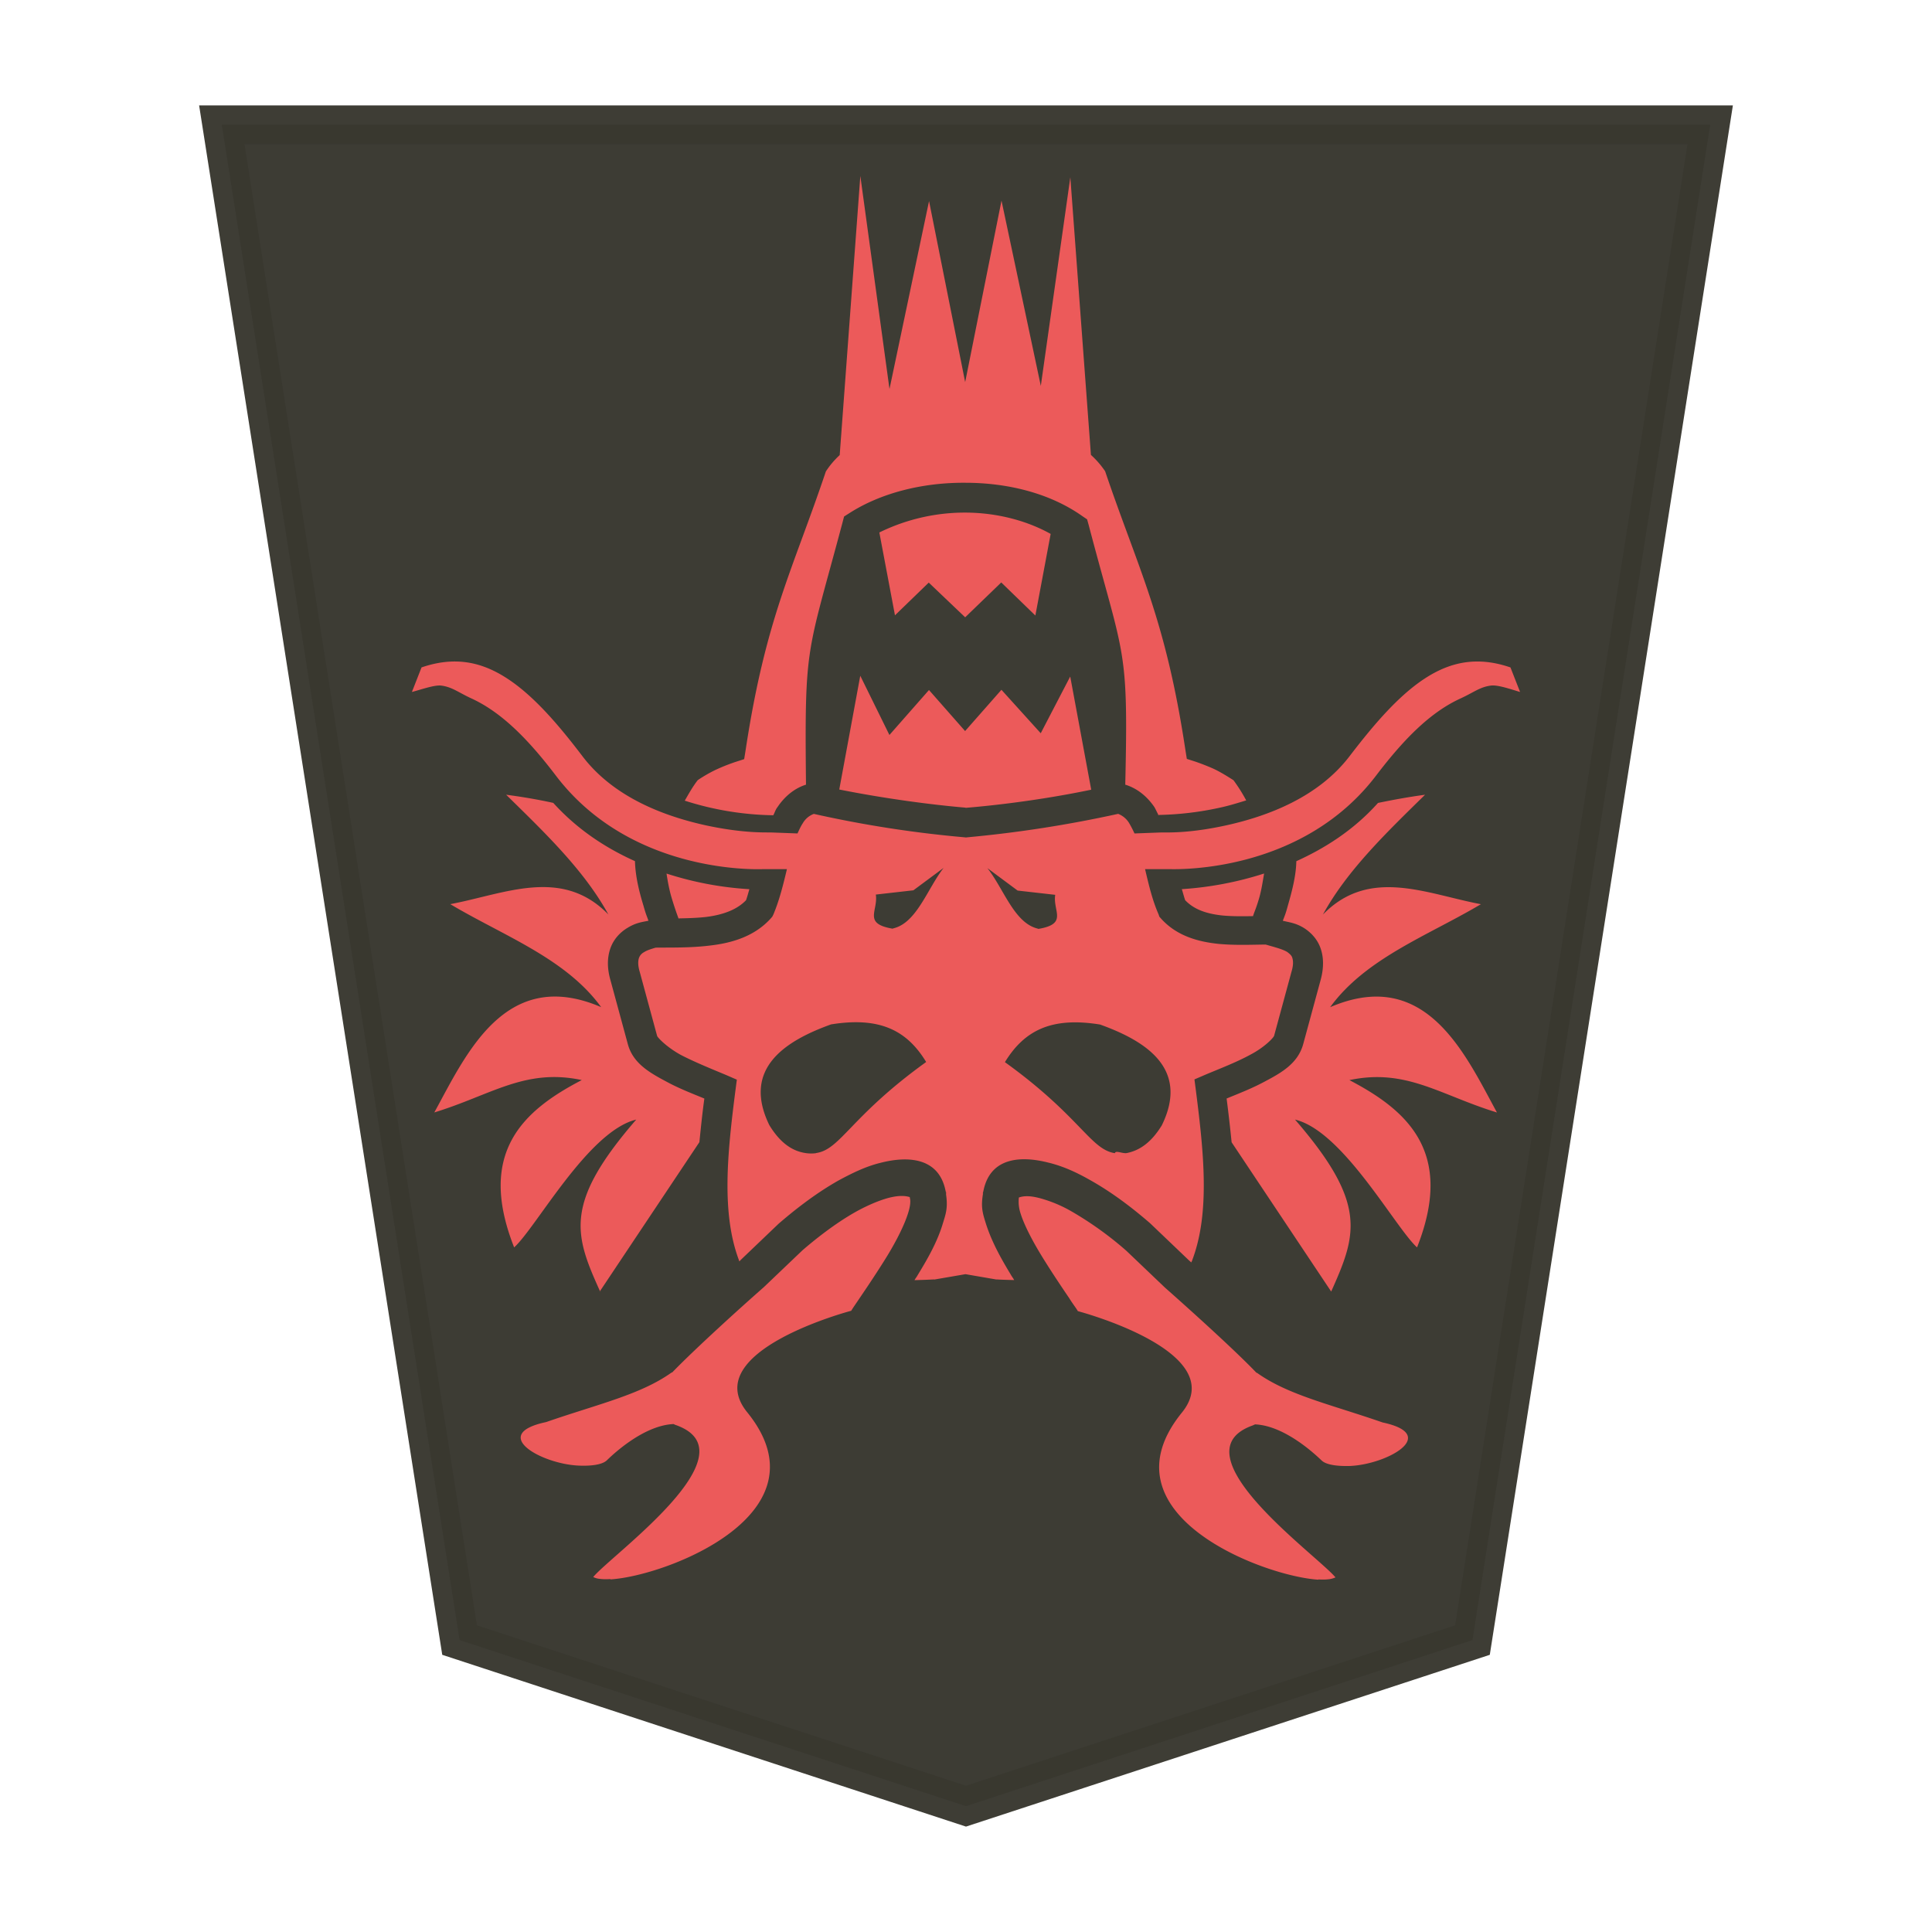 <svg xmlns="http://www.w3.org/2000/svg" width="52.157" height="52.157">
    <path fill="#38372f" fill-opacity=".992" stroke="#393830" stroke-opacity=".992" stroke-width="1.048" d="m26.078 48.76 13.673-4.484 6.418-40.907H5.988l6.419 40.907z" opacity=".98"/>
    <path fill="#ec5a5a" d="M35.592 42.639c.096.006.192.005.269-.004a.6.6 0 0 0 .192-.051c-.49-.595-4.35-3.344-2.239-4.101.03-.01.04-.02.07-.03.845.038 1.706.893 1.8.979.124.115.422.153.758.144 1.016-.043 2.431-.845.883-1.175-1.41-.49-2.556-.74-3.397-1.344l-.003.008c-.596-.624-1.851-1.753-2.475-2.304l-1.044-.996a9.3 9.3 0 0 0-1.46-1.051 3.6 3.6 0 0 0-.864-.365c-.26-.07-.432-.07-.576-.021a1 1 0 0 0 .036.399c.096.326.327.768.586 1.19.26.423.538.835.74 1.133.095.154.182.26.23.346 0 0 4.147 1.088 2.808 2.74-2.22 2.737 2.191 4.417 3.685 4.51zm-19.107 0v-.002c1.494-.09 5.907-1.772 3.687-4.511-1.34-1.651 2.808-2.74 2.808-2.74.05-.085.134-.202.23-.346.202-.297.48-.71.74-1.132.258-.423.48-.864.575-1.19.05-.164.06-.298.04-.366-.005-.027-.004-.03-.003-.034-.144-.046-.327-.043-.576.021-.26.07-.567.202-.864.365-.586.326-1.144.778-1.46 1.051l-1.044.996c-.624.547-1.875 1.682-2.475 2.304l-.004-.008c-.844.605-1.987.855-3.396 1.344-1.547.327-.135 1.132.883 1.175.336.014.634-.024.758-.144.09-.085.95-.94 1.8-.978.02.01.04.021.07.03 2.11.757-1.75 3.502-2.239 4.1a.5.5 0 0 0 .192.051c.08.01.163.01.269.004zm19.452-7.772c.69-1.54.988-2.375-.976-4.642 1.295.307 2.703 2.915 3.294 3.45 1.016-2.57-.26-3.697-1.826-4.516 1.532-.326 2.446.404 3.983.874-.854-1.565-1.913-3.955-4.503-2.843.962-1.322 2.638-1.93 4.07-2.78-1.473-.278-3.008-1.01-4.265.279.653-1.192 1.714-2.21 2.757-3.234-.432.058-.854.135-1.27.221-.662.74-1.44 1.226-2.205 1.573-.008.412-.125.835-.23 1.204-.06.221-.08.26-.135.404.192.046.346.06.566.192.183.115.365.297.452.547.09.25.09.547.002.864l-.47 1.73c-.145.52-.586.769-1.035 1.006-.355.192-.71.326-1.032.46q.076.591.135 1.181zm-19.747 0 2.691-4.033c.04-.394.08-.788.134-1.177-.326-.135-.681-.27-1.032-.461-.45-.24-.892-.49-1.033-1.005l-.47-1.731q-.137-.476 0-.864c.09-.25.268-.432.46-.547.22-.135.374-.154.566-.192-.05-.144-.07-.173-.134-.404-.115-.374-.22-.796-.23-1.205-.768-.346-1.538-.836-2.206-1.573q-.617-.135-1.272-.22c1.043 1.024 2.108 2.04 2.76 3.233-1.257-1.292-2.794-.557-4.268-.279 1.434.855 3.112 1.458 4.073 2.78-2.59-1.112-3.647 1.278-4.504 2.843 1.537-.47 2.45-1.2 3.981-.874-1.57.816-2.841 1.947-1.826 4.517.596-.537 2.001-3.14 3.296-3.45-1.964 2.268-1.67 3.103-.974 4.642zm8.5-.308a17 17 0 0 0 .518-.019l.02.002.836-.144.835.144q.007-.002.02-.002c.02.004.24.012.46.017-.03-.057-.06-.09-.095-.153-.279-.461-.528-.912-.682-1.415-.08-.26-.125-.423-.06-.788-.003.017-.01.027-.01.044.006-.075.01-.086.01-.09-.004.02.001.028-.002.044.163-.963 1.018-1.008 1.784-.807h.003c.384.096.74.26 1.092.46.691.385 1.275.865 1.617 1.16l.02.018 1.034.988c.02.016.05.046.07.063.003-.008.03-.063.03-.07v-.002c.48-1.275.307-2.903.096-4.561l-.04-.308.288-.124c.364-.154.844-.336 1.23-.548.383-.201.623-.46.633-.508l.47-1.731c.06-.202.04-.308.02-.375-.02-.06-.06-.096-.134-.153-.125-.078-.355-.135-.586-.202-.384.004-.816.024-1.262-.017-.547-.055-1.141-.211-1.567-.691l-.04-.046-.02-.06c-.173-.394-.269-.816-.365-1.222h.653c.307.008 3.607.072 5.585-2.527.748-.982 1.462-1.709 2.282-2.082.356-.164.519-.308.816-.346.183-.024.51.09.788.173l-.26-.663c-.892-.307-1.62-.153-2.311.298-.72.47-1.384 1.252-2.03 2.095-.845 1.108-2.2 1.62-3.332 1.87-.963.211-1.533.192-1.757.192l-.72.027a3 3 0 0 0-.144-.279.6.6 0 0 0-.297-.25 33 33 0 0 1-4.078.634l-.03.004-.03-.004a31 31 0 0 1-4.077-.633.57.57 0 0 0-.297.25c-.05.074-.096.172-.144.278l-.72-.027c-.221-.001-.797.014-1.757-.192-1.133-.25-2.49-.759-3.332-1.87-.643-.845-1.312-1.628-2.03-2.095-.69-.451-1.417-.605-2.311-.298l-.26.663c.279-.074.605-.192.788-.173.297.037.46.182.816.346.816.374 1.535 1.102 2.282 2.084 1.977 2.6 5.279 2.535 5.585 2.526h.653c-.096.404-.202.836-.365 1.223l-.03.06-.04.046c-.432.48-1.037.662-1.617.73-.538.069-1.064.055-1.491.06-.125.037-.24.072-.317.124a.28.28 0 0 0-.134.154c-.02.06-.04.173.02.374l.47 1.731c.01.04.25.298.634.51.384.2.864.393 1.23.546l.288.125-.04.307c-.212 1.66-.384 3.288.096 4.564 0 0 .01.03.01.034.009-.008.03-.023.03-.03l1.034-.988.02-.017c.336-.288.93-.777 1.616-1.16.356-.191.71-.364 1.092-.46h.002c.768-.202 1.626-.154 1.785.806-.003-.019 0-.027-.003-.046 0 .002.007.012.01.09q-.004-.022-.01-.04c.06.365.009.538-.07.787-.144.5-.403.96-.682 1.416-.03.057-.06.09-.096.153zm5.412-3.427c-.663-.096-.932-.988-2.973-2.458.528-.864 1.265-1.227 2.57-1.015 1.225.441 2.419 1.183 1.666 2.72-.288.47-.605.682-.95.75-.116.018-.308-.086-.317.007zm-8.075 0a1 1 0 0 1-.307-.008c-.346-.06-.663-.278-.95-.748-.75-1.538.441-2.28 1.665-2.721 1.307-.211 2.046.154 2.568 1.015-2.044 1.47-2.31 2.364-2.972 2.458zm6-6.06c-.643-.144-.922-1.065-1.37-1.635l.815.605 1.015.115c-.07.441.355.787-.461.921zm-3.923 0c-.816-.135-.393-.48-.46-.922l1.014-.115.816-.605c-.441.566-.73 1.495-1.369 1.635zm-5.778-.279c.25-.004.5-.012.74-.039.47-.06.835-.202 1.074-.451.03-.085.06-.192.09-.298a9 9 0 0 1-2.236-.422c.03.201.07.422.134.643.096.317.154.47.192.576zm15.503-.069c.04-.125.09-.22.172-.509.06-.22.09-.432.125-.633a9.2 9.2 0 0 1-2.221.422c.03.096.06.211.09.298.24.25.566.364.998.412.26.025.548.024.836.018zm-2.573-2.723a8.4 8.4 0 0 0 1.735-.21c.21-.047.432-.116.652-.183a4.4 4.4 0 0 0-.345-.547c.006.008-.288-.192-.538-.308-.259-.115-.49-.192-.49-.192l-.23-.074-.04-.25c-.537-3.553-1.267-4.858-2.165-7.514a2.4 2.4 0 0 0-.384-.442l-.556-7.496-.797 5.633-1.061-5.002-.981 4.9-.975-4.888-1.068 5.074-.787-5.752-.557 7.536a2.3 2.3 0 0 0-.374.442c-.893 2.657-1.625 3.961-2.165 7.516l-.04.25-.23.074s-.231.074-.49.192c-.26.115-.548.307-.538.307-.134.173-.24.365-.346.548a8.2 8.2 0 0 0 2.39.394c.04-.073.06-.154.115-.222.173-.259.432-.499.768-.604-.04-3.847.02-3.452.988-7.085l.04-.154.134-.085c.864-.557 2.001-.835 3.139-.826 1.137 0 2.284.279 3.163.903l.125.085.04.144c.96 3.65 1.076 3.248.99 7.02l.01.001c.336.106.595.336.778.605.04.07.07.144.115.221zm-5.19-.192c.902-.074 2.145-.23 3.393-.49l-.567-3.055-.796 1.531-1.061-1.173-.981 1.114-.975-1.108-1.068 1.214-.787-1.599-.567 3.071c1.255.25 2.507.413 3.412.49zm-.01-5.144.974-.941.921.893.413-2.203c-.653-.365-1.47-.576-2.318-.576a5.24 5.24 0 0 0-2.307.537l.422 2.236.912-.883z"/>
</svg>
